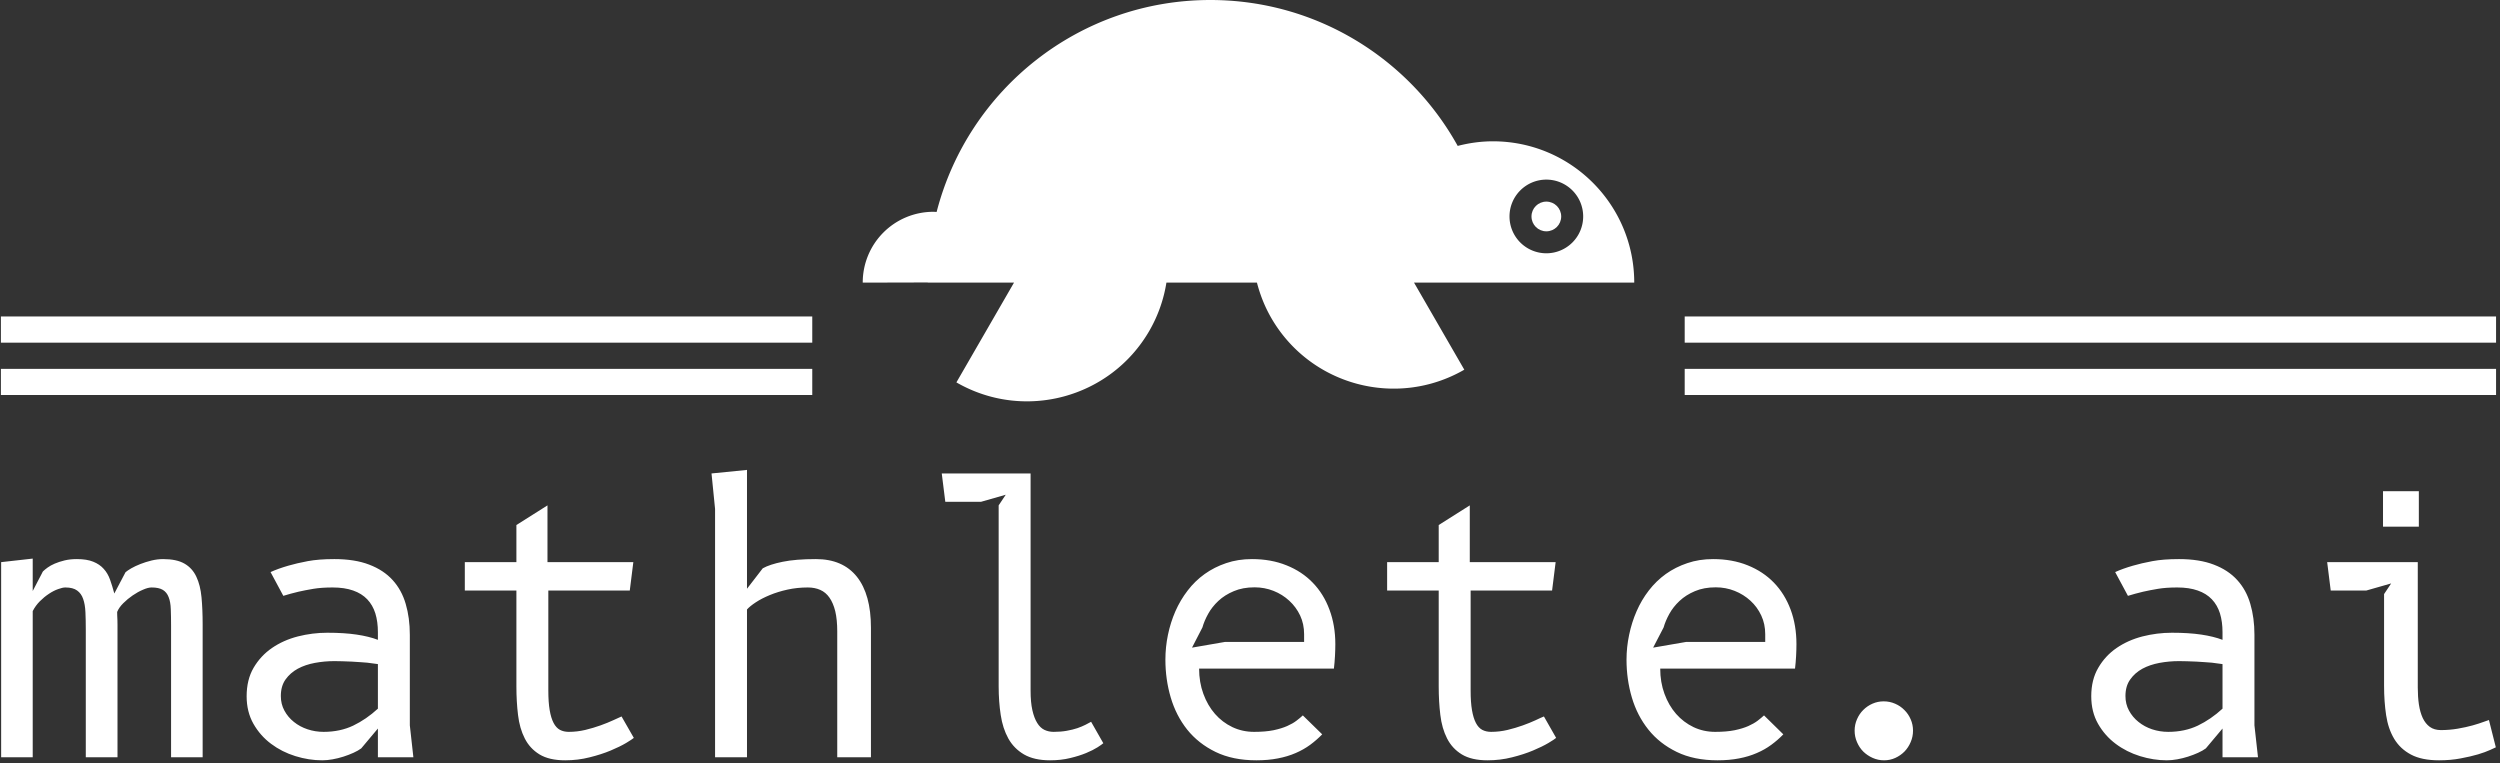 <svg xmlns="http://www.w3.org/2000/svg" version="1.1" xmlns:xlink="http://www.w3.org/1999/xlink" xmlns:svgjs="http://svgjs.dev/svgjs" width="1500" height="458" viewBox="0 0 1500 458"><rect x="0" y="0" width="1500" height="458" fill="#333333" stroke="none"/><g transform="matrix(1,0,0,1,-0.909,-0.908)"><svg viewBox="0 0 396 121" data-background-color="#ed2647" preserveAspectRatio="xMidYMid meet" height="458" width="1500" xmlns="http://www.w3.org/2000/svg" xmlns:xlink="http://www.w3.org/1999/xlink"><g id="tight-bounds" transform="matrix(1,0,0,1,0.24,0.24)"><svg viewBox="0 0 395.52 120.52" height="120.52" width="395.52"><g><svg viewBox="0 0 395.52 120.52" height="120.52" width="395.52"><g transform="matrix(1,0,0,1,0,74.486)"><svg viewBox="0 0 395.52 46.034" height="46.034" width="395.52"><g id="textblocktransform"><svg viewBox="0 0 395.52 46.034" height="46.034" width="395.52" id="textblock"><g><svg viewBox="0 0 395.52 46.034" height="46.034" width="395.52"><g transform="matrix(1,0,0,1,0,0)"><svg width="395.52" viewBox="2.15 -40.5 351.6 40.93" height="46.034" data-palette-color="#ffffff"><path d="M6.6-20.6L6.6 0 2.15 0 2.15-27.5 6.6-28 6.6-23.43Q7.13-24.43 7.41-24.99 7.7-25.55 7.84-25.81 7.98-26.08 8-26.13L8-26.13 8.05-26.2Q8.28-26.43 8.69-26.73 9.1-27.03 9.7-27.29 10.3-27.55 11.08-27.74 11.85-27.93 12.83-27.93L12.83-27.93Q14.23-27.93 15.13-27.56 16.03-27.2 16.6-26.56 17.18-25.93 17.5-25.03 17.82-24.13 18.1-23.08L18.1-23.08 19.68-26.08Q19.93-26.3 20.49-26.63 21.05-26.95 21.79-27.24 22.53-27.53 23.35-27.73 24.18-27.93 24.98-27.93L24.98-27.93Q26.88-27.93 27.99-27.29 29.1-26.65 29.66-25.45 30.23-24.25 30.39-22.55 30.55-20.85 30.55-18.75L30.55-18.75 30.55 0 26.1 0 26.1-18.5Q26.1-19.85 26.06-20.86 26.03-21.88 25.76-22.56 25.5-23.25 24.94-23.59 24.38-23.93 23.35-23.93L23.35-23.93Q22.85-23.93 22.13-23.61 21.4-23.3 20.69-22.81 19.98-22.33 19.36-21.71 18.75-21.1 18.5-20.48L18.5-20.48Q18.5-20.33 18.51-19.99 18.53-19.65 18.54-19.29 18.55-18.93 18.55-18.6L18.55-18.6 18.55 0 14.08 0 14.08-18Q14.08-19.35 14.03-20.45 13.98-21.55 13.71-22.31 13.45-23.08 12.86-23.5 12.28-23.93 11.2-23.93L11.2-23.93Q10.8-23.93 10.18-23.7 9.55-23.48 8.89-23.04 8.22-22.6 7.61-21.99 7-21.38 6.6-20.6L6.6-20.6ZM59.75-4.5L60.25 0 55.25 0 55.25-4.05 52.9-1.25Q52.47-0.93 51.81-0.63 51.15-0.33 50.4-0.09 49.65 0.15 48.87 0.29 48.1 0.43 47.4 0.43L47.4 0.43Q45.52 0.43 43.62-0.16 41.72-0.75 40.2-1.89 38.67-3.03 37.71-4.71 36.75-6.4 36.75-8.6L36.75-8.6Q36.75-10.93 37.73-12.61 38.72-14.3 40.32-15.4 41.92-16.5 43.97-17.03 46.02-17.55 48.12-17.55L48.12-17.55Q50.5-17.55 52.25-17.29 54-17.03 55.25-16.55L55.25-16.55 55.25-17.63Q55.25-19.1 54.89-20.28 54.52-21.45 53.75-22.26 52.97-23.08 51.76-23.5 50.55-23.93 48.87-23.93L48.87-23.93Q47.3-23.93 46.16-23.74 45.02-23.55 44.05-23.33L44.05-23.33Q43.47-23.2 42.95-23.05 42.42-22.9 41.92-22.75L41.92-22.75 40.12-26.1Q41.17-26.58 42.62-27L42.62-27Q43.82-27.35 45.36-27.64 46.9-27.93 49.12-27.93L49.12-27.93Q52-27.93 54.02-27.15 56.05-26.38 57.32-24.98 58.6-23.58 59.17-21.61 59.75-19.65 59.75-17.25L59.75-17.25 59.75-4.5ZM55.25-6.85L55.25-13.13 53.75-13.33Q53.4-13.35 52.82-13.4 52.25-13.45 51.57-13.48L51.57-13.48 50.25-13.53Q49.6-13.55 49.12-13.55L49.12-13.55Q47.72-13.55 46.37-13.3 45.02-13.05 43.96-12.48 42.9-11.9 42.23-10.96 41.57-10.03 41.57-8.63L41.57-8.63Q41.57-7.5 42.07-6.58 42.57-5.65 43.41-4.98 44.25-4.3 45.34-3.94 46.42-3.58 47.6-3.58L47.6-3.58Q49.92-3.58 51.77-4.46 53.62-5.35 55.25-6.85L55.25-6.85ZM79.27-23.5L79.27-9.4Q79.27-7.75 79.46-6.64 79.65-5.53 80.01-4.84 80.37-4.15 80.91-3.86 81.45-3.58 82.15-3.58L82.15-3.58Q83.32-3.58 84.47-3.85 85.62-4.13 86.62-4.49 87.62-4.85 88.4-5.21 89.17-5.58 89.59-5.75L89.59-5.75 91.32-2.73Q91.09-2.53 90.23-2.01 89.37-1.5 88.06-0.95 86.75-0.4 85.09 0.01 83.45 0.43 81.65 0.43L81.65 0.43Q79.4 0.43 78.03-0.4 76.67-1.23 75.95-2.65 75.22-4.08 75-5.96 74.77-7.85 74.77-10L74.77-10 74.77-23.5 67.5-23.5 67.5-27.5 74.77-27.5 74.77-32.73 79.15-35.5 79.15-27.5 91.25-27.5 90.75-23.5 79.27-23.5ZM107.27-20.83L107.27 0 102.77 0 102.77-35 102.27-40 107.27-40.5 107.27-23.75 109.49-26.63Q110.47-27.18 112.29-27.55 114.12-27.93 116.99-27.93L116.99-27.93Q120.77-27.93 122.76-25.44 124.74-22.95 124.74-18.25L124.74-18.25 124.74 0 119.99 0 119.99-17.73Q119.99-19.4 119.71-20.58 119.42-21.75 118.89-22.5 118.37-23.25 117.59-23.59 116.82-23.93 115.84-23.93L115.84-23.93Q114.34-23.93 112.98-23.63 111.62-23.33 110.49-22.86 109.37-22.4 108.53-21.85 107.69-21.3 107.27-20.83L107.27-20.83ZM142.74-10L142.74-35.5 143.74-37 140.24-36 135.22-36 134.72-40 147.24-40 147.24-9.4Q147.24-7.75 147.49-6.64 147.74-5.53 148.17-4.84 148.59-4.15 149.19-3.86 149.79-3.58 150.49-3.58L150.49-3.58Q151.49-3.58 152.33-3.73 153.17-3.88 153.83-4.1 154.49-4.33 154.98-4.58 155.47-4.83 155.77-5L155.77-5 157.49-1.98Q157.29-1.8 156.67-1.4 156.04-1 155.08-0.6 154.12-0.2 152.83 0.11 151.54 0.43 149.99 0.43L149.99 0.43Q147.74 0.43 146.31-0.4 144.89-1.23 144.1-2.65 143.31-4.08 143.03-5.96 142.74-7.85 142.74-10L142.74-10ZM185.61-5.9L188.34-3.23Q187.56-2.43 186.64-1.75 185.71-1.07 184.59-0.59 183.46-0.1 182.1 0.16 180.74 0.43 179.06 0.43L179.06 0.43Q175.74 0.43 173.31-0.75 170.89-1.93 169.31-3.9 167.74-5.88 166.99-8.43 166.24-10.98 166.24-13.75L166.24-13.75Q166.24-15.53 166.6-17.26 166.96-19 167.65-20.58 168.34-22.15 169.38-23.5 170.41-24.85 171.78-25.83 173.14-26.8 174.8-27.36 176.46-27.93 178.44-27.93L178.44-27.93Q181.14-27.93 183.31-27.05 185.49-26.18 187.01-24.6 188.54-23.03 189.36-20.81 190.19-18.6 190.19-15.95L190.19-15.95Q190.19-15.18 190.14-14.25 190.09-13.33 189.99-12.5L189.99-12.5 170.99-12.5Q170.99-10.58 171.59-8.94 172.19-7.3 173.23-6.11 174.26-4.93 175.68-4.25 177.09-3.58 178.74-3.58L178.74-3.58Q180.34-3.58 181.48-3.81 182.61-4.05 183.4-4.4 184.19-4.75 184.71-5.15 185.24-5.55 185.61-5.9L185.61-5.9ZM174.61-16.25L185.79-16.25 185.79-17.35Q185.79-18.78 185.23-19.98 184.66-21.18 183.7-22.06 182.74-22.95 181.48-23.45 180.21-23.95 178.81-23.95L178.81-23.95Q177.14-23.95 175.88-23.41 174.61-22.88 173.71-22.04 172.81-21.2 172.26-20.2 171.71-19.2 171.46-18.3L171.46-18.3 169.99-15.45 174.61-16.25ZM209.26-23.5L209.26-9.4Q209.26-7.75 209.45-6.64 209.64-5.53 210-4.84 210.36-4.15 210.9-3.86 211.44-3.58 212.14-3.58L212.14-3.58Q213.31-3.58 214.46-3.85 215.61-4.13 216.61-4.49 217.61-4.85 218.39-5.21 219.16-5.58 219.59-5.75L219.59-5.75 221.31-2.73Q221.09-2.53 220.22-2.01 219.36-1.5 218.05-0.95 216.74-0.4 215.09 0.01 213.44 0.43 211.64 0.43L211.64 0.43Q209.39 0.43 208.02-0.4 206.66-1.23 205.94-2.65 205.21-4.08 204.99-5.96 204.76-7.85 204.76-10L204.76-10 204.76-23.5 197.49-23.5 197.49-27.5 204.76-27.5 204.76-32.73 209.14-35.5 209.14-27.5 221.24-27.5 220.74-23.5 209.26-23.5ZM250.61-5.9L253.33-3.23Q252.56-2.43 251.63-1.75 250.71-1.07 249.58-0.59 248.46-0.1 247.1 0.16 245.73 0.43 244.06 0.43L244.06 0.43Q240.73 0.43 238.31-0.75 235.88-1.93 234.31-3.9 232.73-5.88 231.98-8.43 231.23-10.98 231.23-13.75L231.23-13.75Q231.23-15.53 231.6-17.26 231.96-19 232.65-20.58 233.33-22.15 234.37-23.5 235.41-24.85 236.77-25.83 238.13-26.8 239.8-27.36 241.46-27.93 243.43-27.93L243.43-27.93Q246.13-27.93 248.31-27.05 250.48-26.18 252.01-24.6 253.53-23.03 254.36-20.81 255.18-18.6 255.18-15.95L255.18-15.95Q255.18-15.18 255.13-14.25 255.08-13.33 254.98-12.5L254.98-12.5 235.98-12.5Q235.98-10.58 236.58-8.94 237.18-7.3 238.22-6.11 239.26-4.93 240.67-4.25 242.08-3.58 243.73-3.58L243.73-3.58Q245.33-3.58 246.47-3.81 247.61-4.05 248.4-4.4 249.18-4.75 249.71-5.15 250.23-5.55 250.61-5.9L250.61-5.9ZM239.61-16.25L250.78-16.25 250.78-17.35Q250.78-18.78 250.22-19.98 249.66-21.18 248.7-22.06 247.73-22.95 246.47-23.45 245.21-23.95 243.81-23.95L243.81-23.95Q242.13-23.95 240.87-23.41 239.61-22.88 238.71-22.04 237.81-21.2 237.26-20.2 236.71-19.2 236.46-18.3L236.46-18.3 234.98-15.45 239.61-16.25ZM263.38-3.75L263.38-3.75Q263.38-4.6 263.71-5.35 264.03-6.1 264.59-6.66 265.16-7.23 265.89-7.55 266.63-7.88 267.48-7.88L267.48-7.88Q268.33-7.88 269.08-7.55 269.83-7.23 270.39-6.66 270.96-6.1 271.28-5.35 271.61-4.6 271.61-3.75L271.61-3.75Q271.61-2.9 271.28-2.14 270.96-1.38 270.41-0.81 269.86-0.25 269.12 0.09 268.38 0.43 267.53 0.43L267.53 0.43Q266.68 0.43 265.92 0.09 265.16-0.25 264.59-0.81 264.03-1.38 263.71-2.14 263.38-2.9 263.38-3.75ZM319.73-4.5L320.23 0 315.23 0 315.23-4.05 312.88-1.25Q312.45-0.93 311.79-0.63 311.13-0.33 310.38-0.09 309.63 0.15 308.85 0.29 308.08 0.43 307.38 0.43L307.38 0.43Q305.5 0.43 303.6-0.16 301.7-0.75 300.18-1.89 298.65-3.03 297.69-4.71 296.73-6.4 296.73-8.6L296.73-8.6Q296.73-10.93 297.72-12.61 298.7-14.3 300.3-15.4 301.9-16.5 303.95-17.03 306-17.55 308.1-17.55L308.1-17.55Q310.48-17.55 312.23-17.29 313.98-17.03 315.23-16.55L315.23-16.55 315.23-17.63Q315.23-19.1 314.87-20.28 314.5-21.45 313.73-22.26 312.95-23.08 311.74-23.5 310.53-23.93 308.85-23.93L308.85-23.93Q307.28-23.93 306.14-23.74 305-23.55 304.03-23.33L304.03-23.33Q303.45-23.2 302.93-23.05 302.4-22.9 301.9-22.75L301.9-22.75 300.1-26.1Q301.15-26.58 302.6-27L302.6-27Q303.8-27.35 305.34-27.64 306.88-27.93 309.1-27.93L309.1-27.93Q311.98-27.93 314-27.15 316.03-26.38 317.3-24.98 318.58-23.58 319.15-21.61 319.73-19.65 319.73-17.25L319.73-17.25 319.73-4.5ZM315.23-6.85L315.23-13.13 313.73-13.33Q313.38-13.35 312.8-13.4 312.23-13.45 311.55-13.48L311.55-13.48 310.23-13.53Q309.58-13.55 309.1-13.55L309.1-13.55Q307.7-13.55 306.35-13.3 305-13.05 303.94-12.48 302.88-11.9 302.22-10.96 301.55-10.03 301.55-8.63L301.55-8.63Q301.55-7.5 302.05-6.58 302.55-5.65 303.39-4.98 304.23-4.3 305.31-3.94 306.4-3.58 307.58-3.58L307.58-3.58Q309.9-3.58 311.75-4.46 313.6-5.35 315.23-6.85L315.23-6.85ZM342.75-27.5L342.75-9.83Q342.75-8.53 342.91-7.43 343.08-6.33 343.45-5.53 343.83-4.73 344.45-4.28 345.08-3.83 346-3.83L346-3.83Q347.23-3.83 348.39-4.03 349.55-4.23 350.48-4.49 351.4-4.75 352.01-4.98 352.63-5.2 352.78-5.25L352.78-5.25 353.75-1.4Q353.6-1.33 352.95-1.03 352.3-0.73 351.25-0.41 350.2-0.1 348.8 0.16 347.4 0.43 345.75 0.43L345.75 0.43Q343.3 0.43 341.79-0.38 340.28-1.18 339.43-2.59 338.58-4 338.29-5.93 338-7.85 338-10.08L338-10.08 338-23 339-24.5 335.5-23.5 330.48-23.5 329.98-27.5 342.75-27.5ZM337.85-32.5L337.85-37.5 342.9-37.5 342.9-32.5 337.85-32.5Z" opacity="1" transform="matrix(1,0,0,1,0,0)" fill="#ffffff" class="wordmark-text-0" data-fill-palette-color="primary" id="text-0"></path></svg></g></svg></g></svg></g></svg></g><g transform="matrix(1,0,0,1,128.613,0)"><svg viewBox="0 0 138.295 63.619" height="63.619" width="138.295"><g><svg xmlns="http://www.w3.org/2000/svg" xmlns:xlink="http://www.w3.org/1999/xlink" version="1.1" x="8" y="0" viewBox="1 24.202 98.649 51.318" enable-background="new 0 0 100 100" xml:space="preserve" height="63.619" width="122.295" class="icon-icon-0" data-fill-palette-color="accent" id="icon-0"><g fill="#ffffff" data-fill-palette-color="accent"><path d="M9.059 60.191" fill="#ffffff" data-fill-palette-color="accent"></path><circle cx="88.411" cy="51.88" r="1.9" fill="#ffffff" data-fill-palette-color="accent"></circle><g fill="#ffffff" data-fill-palette-color="accent"><circle fill="none" cx="88.411" cy="51.879" r="4.7"></circle><path d="M99.649 60.34C99.649 50.361 91.559 42.27 81.58 42.27 80.022 42.27 78.519 42.488 77.077 42.859 70.916 31.735 59.063 24.202 45.447 24.202 28.609 24.202 14.46 35.718 10.448 51.304 10.303 51.298 10.159 51.283 10.012 51.283A9.034 9.034 0 0 0 1 60.34L9.31 60.319V60.34H20.342L12.977 73.096C21.62 78.086 32.67 75.125 37.659 66.482A18 18 0 0 0 39.831 60.34H51.405C51.805 61.886 52.4 63.406 53.237 64.857 58.227 73.501 69.276 76.461 77.92 71.472L71.492 60.34zM88.411 47.168A4.71 4.71 0 0 1 93.12 51.879 4.71 4.71 0 1 1 88.411 47.168" fill="#ffffff" data-fill-palette-color="accent"></path></g></g></svg></g></svg></g><g><rect width="128.613" height="4.151" y="58.467" x="266.907" fill="#ffffff" data-fill-palette-color="accent"></rect><rect width="128.613" height="4.151" y="58.467" x="0" fill="#ffffff" data-fill-palette-color="accent"></rect><rect width="128.613" height="4.151" y="50.165" x="266.907" fill="#ffffff" data-fill-palette-color="accent"></rect><rect width="128.613" height="4.151" y="50.165" x="0" fill="#ffffff" data-fill-palette-color="accent"></rect></g></svg></g><defs></defs></svg><rect width="395.52" height="120.52" fill="none" stroke="none" visibility="hidden"></rect></g></svg></g></svg>